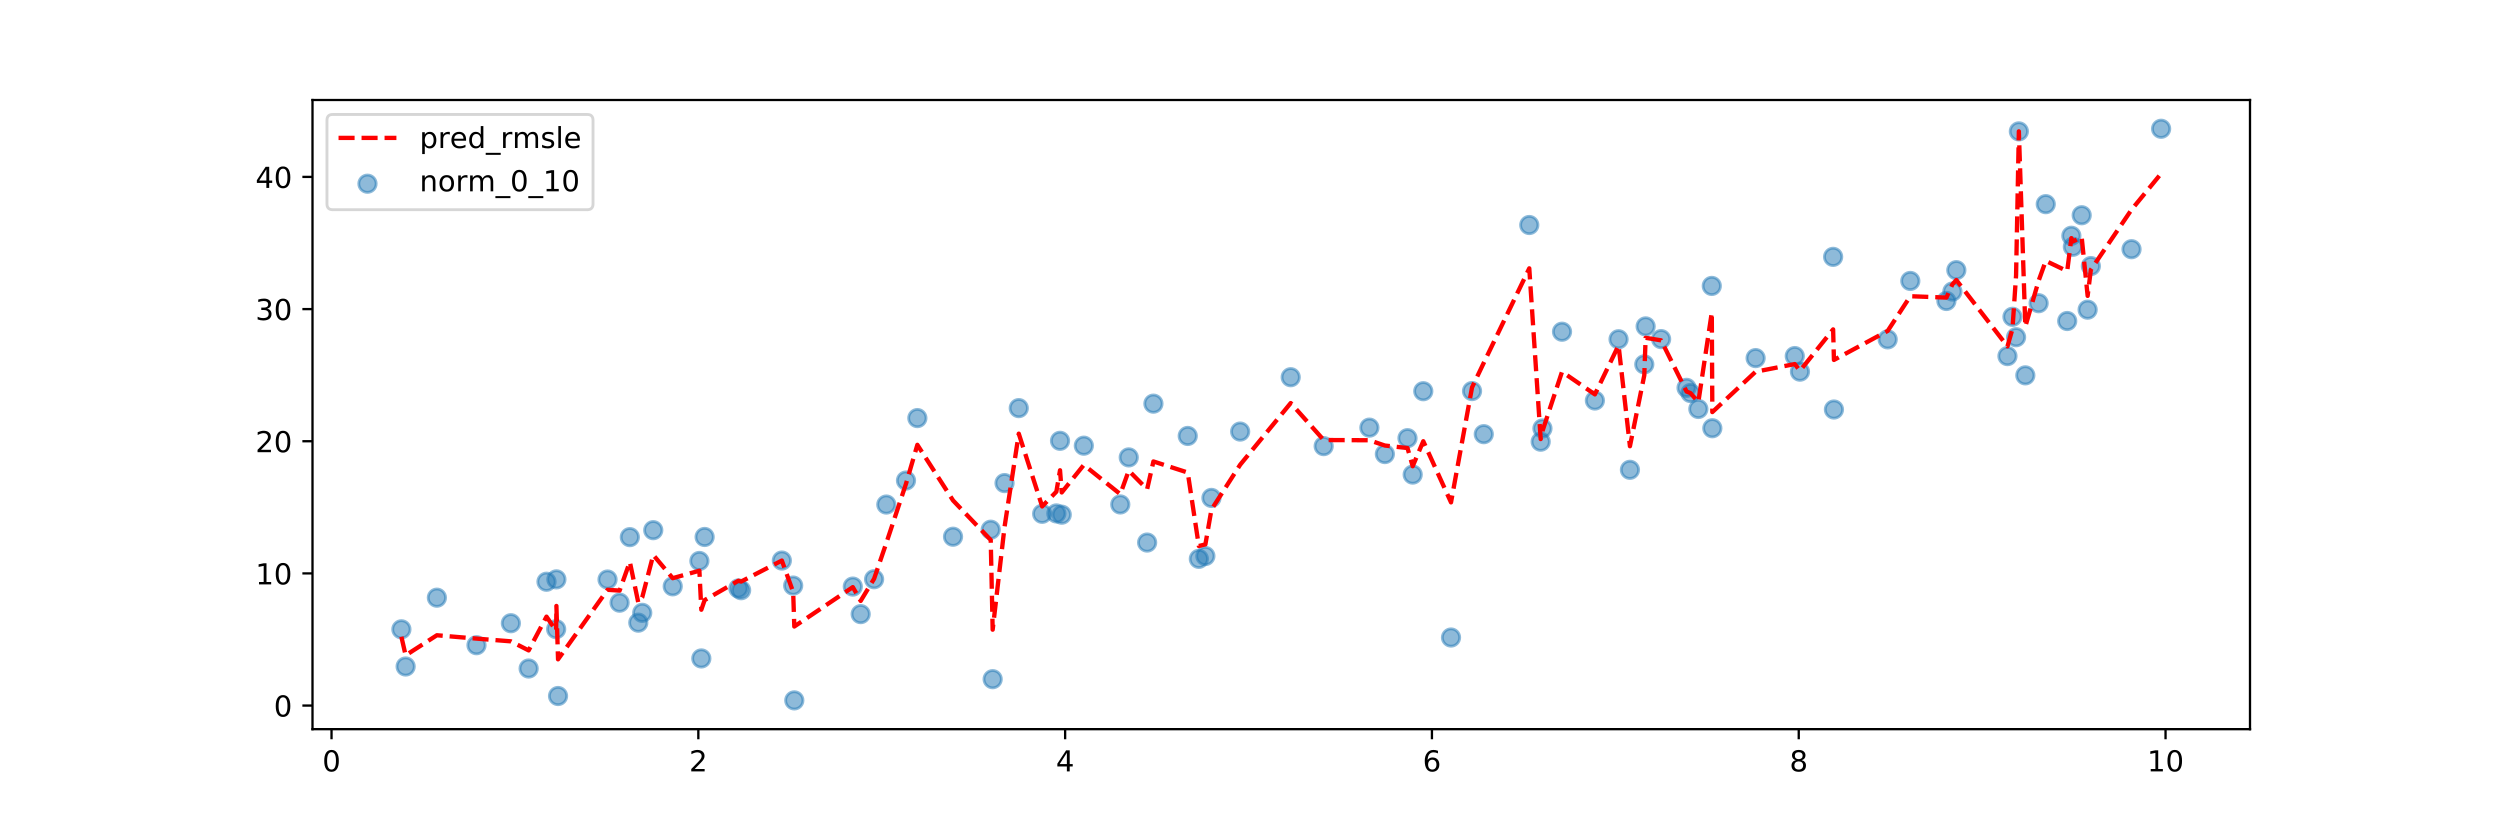 <?xml version="1.0" encoding="utf-8" standalone="no"?>
<!DOCTYPE svg PUBLIC "-//W3C//DTD SVG 1.1//EN"
  "http://www.w3.org/Graphics/SVG/1.1/DTD/svg11.dtd">
<!-- Created with matplotlib (http://matplotlib.org/) -->
<svg height="288pt" version="1.1" viewBox="0 0 864 288" width="864pt" xmlns="http://www.w3.org/2000/svg" xmlns:xlink="http://www.w3.org/1999/xlink">
 <defs>
  <style type="text/css">
*{stroke-linecap:butt;stroke-linejoin:round;}
  </style>
 </defs>
 <g id="figure_1">
  <g id="patch_1">
   <path d="M 0 288 
L 864 288 
L 864 0 
L 0 0 
z
" style="fill:#ffffff;"/>
  </g>
  <g id="axes_1">
   <g id="patch_2">
    <path d="M 108 252 
L 777.6 252 
L 777.6 34.56 
L 108 34.56 
z
" style="fill:#ffffff;"/>
   </g>
   <g id="PathCollection_1">
    <defs>
     <path d="M 0 3 
C 0.796 3 1.559 2.684 2.121 2.121 
C 2.684 1.559 3 0.796 3 0 
C 3 -0.796 2.684 -1.559 2.121 -2.121 
C 1.559 -2.684 0.796 -3 0 -3 
C -0.796 -3 -1.559 -2.684 -2.121 -2.121 
C -2.684 -1.559 -3 -0.796 -3 0 
C -3 0.796 -2.684 1.559 -2.121 2.121 
C -1.559 2.684 -0.796 3 0 3 
z
" id="mf1d036611d" style="stroke:#1f77b4;stroke-opacity:0.5;"/>
    </defs>
    <g clip-path="url(#pcebb688101)">
     <use style="fill:#1f77b4;fill-opacity:0.5;stroke:#1f77b4;stroke-opacity:0.5;" x="676.109" xlink:href="#mf1d036611d" y="93.367"/>
     <use style="fill:#1f77b4;fill-opacity:0.5;stroke:#1f77b4;stroke-opacity:0.5;" x="140.188" xlink:href="#mf1d036611d" y="230.342"/>
     <use style="fill:#1f77b4;fill-opacity:0.5;stroke:#1f77b4;stroke-opacity:0.5;" x="672.677" xlink:href="#mf1d036611d" y="104.02"/>
     <use style="fill:#1f77b4;fill-opacity:0.5;stroke:#1f77b4;stroke-opacity:0.5;" x="622.063" xlink:href="#mf1d036611d" y="128.447"/>
     <use style="fill:#1f77b4;fill-opacity:0.5;stroke:#1f77b4;stroke-opacity:0.5;" x="387.169" xlink:href="#mf1d036611d" y="174.338"/>
     <use style="fill:#1f77b4;fill-opacity:0.5;stroke:#1f77b4;stroke-opacity:0.5;" x="343.065" xlink:href="#mf1d036611d" y="234.724"/>
     <use style="fill:#1f77b4;fill-opacity:0.5;stroke:#1f77b4;stroke-opacity:0.5;" x="418.675" xlink:href="#mf1d036611d" y="172.083"/>
     <use style="fill:#1f77b4;fill-opacity:0.5;stroke:#1f77b4;stroke-opacity:0.5;" x="366.94" xlink:href="#mf1d036611d" y="177.875"/>
     <use style="fill:#1f77b4;fill-opacity:0.5;stroke:#1f77b4;stroke-opacity:0.5;" x="302.089" xlink:href="#mf1d036611d" y="200.18"/>
     <use style="fill:#1f77b4;fill-opacity:0.5;stroke:#1f77b4;stroke-opacity:0.5;" x="410.483" xlink:href="#mf1d036611d" y="150.664"/>
     <use style="fill:#1f77b4;fill-opacity:0.5;stroke:#1f77b4;stroke-opacity:0.5;" x="241.708" xlink:href="#mf1d036611d" y="193.869"/>
     <use style="fill:#1f77b4;fill-opacity:0.5;stroke:#1f77b4;stroke-opacity:0.5;" x="390.095" xlink:href="#mf1d036611d" y="158.079"/>
     <use style="fill:#1f77b4;fill-opacity:0.5;stroke:#1f77b4;stroke-opacity:0.5;" x="221.957" xlink:href="#mf1d036611d" y="211.799"/>
     <use style="fill:#1f77b4;fill-opacity:0.5;stroke:#1f77b4;stroke-opacity:0.5;" x="714.426" xlink:href="#mf1d036611d" y="110.942"/>
     <use style="fill:#1f77b4;fill-opacity:0.5;stroke:#1f77b4;stroke-opacity:0.5;" x="695.509" xlink:href="#mf1d036611d" y="109.488"/>
     <use style="fill:#1f77b4;fill-opacity:0.5;stroke:#1f77b4;stroke-opacity:0.5;" x="591.591" xlink:href="#mf1d036611d" y="98.815"/>
     <use style="fill:#1f77b4;fill-opacity:0.5;stroke:#1f77b4;stroke-opacity:0.5;" x="721.489" xlink:href="#mf1d036611d" y="107.024"/>
     <use style="fill:#1f77b4;fill-opacity:0.5;stroke:#1f77b4;stroke-opacity:0.5;" x="716.382" xlink:href="#mf1d036611d" y="85.293"/>
     <use style="fill:#1f77b4;fill-opacity:0.5;stroke:#1f77b4;stroke-opacity:0.5;" x="746.88" xlink:href="#mf1d036611d" y="44.507"/>
     <use style="fill:#1f77b4;fill-opacity:0.5;stroke:#1f77b4;stroke-opacity:0.5;" x="539.837" xlink:href="#mf1d036611d" y="114.642"/>
     <use style="fill:#1f77b4;fill-opacity:0.5;stroke:#1f77b4;stroke-opacity:0.5;" x="696.753" xlink:href="#mf1d036611d" y="116.544"/>
     <use style="fill:#1f77b4;fill-opacity:0.5;stroke:#1f77b4;stroke-opacity:0.5;" x="563.305" xlink:href="#mf1d036611d" y="162.367"/>
     <use style="fill:#1f77b4;fill-opacity:0.5;stroke:#1f77b4;stroke-opacity:0.5;" x="217.668" xlink:href="#mf1d036611d" y="185.636"/>
     <use style="fill:#1f77b4;fill-opacity:0.5;stroke:#1f77b4;stroke-opacity:0.5;" x="192.858" xlink:href="#mf1d036611d" y="240.542"/>
     <use style="fill:#1f77b4;fill-opacity:0.5;stroke:#1f77b4;stroke-opacity:0.5;" x="693.777" xlink:href="#mf1d036611d" y="123.069"/>
     <use style="fill:#1f77b4;fill-opacity:0.5;stroke:#1f77b4;stroke-opacity:0.5;" x="568.732" xlink:href="#mf1d036611d" y="112.805"/>
     <use style="fill:#1f77b4;fill-opacity:0.5;stroke:#1f77b4;stroke-opacity:0.5;" x="457.465" xlink:href="#mf1d036611d" y="154.179"/>
     <use style="fill:#1f77b4;fill-opacity:0.5;stroke:#1f77b4;stroke-opacity:0.5;" x="352.087" xlink:href="#mf1d036611d" y="141.046"/>
     <use style="fill:#1f77b4;fill-opacity:0.5;stroke:#1f77b4;stroke-opacity:0.5;" x="478.61" xlink:href="#mf1d036611d" y="156.924"/>
     <use style="fill:#1f77b4;fill-opacity:0.5;stroke:#1f77b4;stroke-opacity:0.5;" x="225.763" xlink:href="#mf1d036611d" y="183.229"/>
     <use style="fill:#1f77b4;fill-opacity:0.5;stroke:#1f77b4;stroke-opacity:0.5;" x="416.581" xlink:href="#mf1d036611d" y="192.166"/>
     <use style="fill:#1f77b4;fill-opacity:0.5;stroke:#1f77b4;stroke-opacity:0.5;" x="697.717" xlink:href="#mf1d036611d" y="45.403"/>
     <use style="fill:#1f77b4;fill-opacity:0.5;stroke:#1f77b4;stroke-opacity:0.5;" x="256.133" xlink:href="#mf1d036611d" y="203.975"/>
     <use style="fill:#1f77b4;fill-opacity:0.5;stroke:#1f77b4;stroke-opacity:0.5;" x="329.366" xlink:href="#mf1d036611d" y="185.491"/>
     <use style="fill:#1f77b4;fill-opacity:0.5;stroke:#1f77b4;stroke-opacity:0.5;" x="374.57" xlink:href="#mf1d036611d" y="154.029"/>
     <use style="fill:#1f77b4;fill-opacity:0.5;stroke:#1f77b4;stroke-opacity:0.5;" x="574.08" xlink:href="#mf1d036611d" y="117.197"/>
     <use style="fill:#1f77b4;fill-opacity:0.5;stroke:#1f77b4;stroke-opacity:0.5;" x="633.527" xlink:href="#mf1d036611d" y="88.772"/>
     <use style="fill:#1f77b4;fill-opacity:0.5;stroke:#1f77b4;stroke-opacity:0.5;" x="360.17" xlink:href="#mf1d036611d" y="177.571"/>
     <use style="fill:#1f77b4;fill-opacity:0.5;stroke:#1f77b4;stroke-opacity:0.5;" x="652.384" xlink:href="#mf1d036611d" y="117.288"/>
     <use style="fill:#1f77b4;fill-opacity:0.5;stroke:#1f77b4;stroke-opacity:0.5;" x="164.677" xlink:href="#mf1d036611d" y="222.981"/>
     <use style="fill:#1f77b4;fill-opacity:0.5;stroke:#1f77b4;stroke-opacity:0.5;" x="398.622" xlink:href="#mf1d036611d" y="139.503"/>
     <use style="fill:#1f77b4;fill-opacity:0.5;stroke:#1f77b4;stroke-opacity:0.5;" x="306.313" xlink:href="#mf1d036611d" y="174.371"/>
     <use style="fill:#1f77b4;fill-opacity:0.5;stroke:#1f77b4;stroke-opacity:0.5;" x="317.039" xlink:href="#mf1d036611d" y="144.49"/>
     <use style="fill:#1f77b4;fill-opacity:0.5;stroke:#1f77b4;stroke-opacity:0.5;" x="214.13" xlink:href="#mf1d036611d" y="208.288"/>
     <use style="fill:#1f77b4;fill-opacity:0.5;stroke:#1f77b4;stroke-opacity:0.5;" x="528.516" xlink:href="#mf1d036611d" y="77.765"/>
     <use style="fill:#1f77b4;fill-opacity:0.5;stroke:#1f77b4;stroke-opacity:0.5;" x="446.068" xlink:href="#mf1d036611d" y="130.363"/>
     <use style="fill:#1f77b4;fill-opacity:0.5;stroke:#1f77b4;stroke-opacity:0.5;" x="551.195" xlink:href="#mf1d036611d" y="138.417"/>
     <use style="fill:#1f77b4;fill-opacity:0.5;stroke:#1f77b4;stroke-opacity:0.5;" x="591.782" xlink:href="#mf1d036611d" y="148"/>
     <use style="fill:#1f77b4;fill-opacity:0.5;stroke:#1f77b4;stroke-opacity:0.5;" x="274.51" xlink:href="#mf1d036611d" y="242.053"/>
     <use style="fill:#1f77b4;fill-opacity:0.5;stroke:#1f77b4;stroke-opacity:0.5;" x="486.429" xlink:href="#mf1d036611d" y="151.43"/>
     <use style="fill:#1f77b4;fill-opacity:0.5;stroke:#1f77b4;stroke-opacity:0.5;" x="586.949" xlink:href="#mf1d036611d" y="141.34"/>
     <use style="fill:#1f77b4;fill-opacity:0.5;stroke:#1f77b4;stroke-opacity:0.5;" x="414.319" xlink:href="#mf1d036611d" y="193.142"/>
     <use style="fill:#1f77b4;fill-opacity:0.5;stroke:#1f77b4;stroke-opacity:0.5;" x="620.272" xlink:href="#mf1d036611d" y="123.058"/>
     <use style="fill:#1f77b4;fill-opacity:0.5;stroke:#1f77b4;stroke-opacity:0.5;" x="533.068" xlink:href="#mf1d036611d" y="148.08"/>
     <use style="fill:#1f77b4;fill-opacity:0.5;stroke:#1f77b4;stroke-opacity:0.5;" x="660.205" xlink:href="#mf1d036611d" y="97.095"/>
     <use style="fill:#1f77b4;fill-opacity:0.5;stroke:#1f77b4;stroke-opacity:0.5;" x="396.446" xlink:href="#mf1d036611d" y="187.508"/>
     <use style="fill:#1f77b4;fill-opacity:0.5;stroke:#1f77b4;stroke-opacity:0.5;" x="365.079" xlink:href="#mf1d036611d" y="177.443"/>
     <use style="fill:#1f77b4;fill-opacity:0.5;stroke:#1f77b4;stroke-opacity:0.5;" x="674.752" xlink:href="#mf1d036611d" y="100.753"/>
     <use style="fill:#1f77b4;fill-opacity:0.5;stroke:#1f77b4;stroke-opacity:0.5;" x="242.377" xlink:href="#mf1d036611d" y="227.561"/>
     <use style="fill:#1f77b4;fill-opacity:0.5;stroke:#1f77b4;stroke-opacity:0.5;" x="232.495" xlink:href="#mf1d036611d" y="202.633"/>
     <use style="fill:#1f77b4;fill-opacity:0.5;stroke:#1f77b4;stroke-opacity:0.5;" x="508.735" xlink:href="#mf1d036611d" y="135.153"/>
     <use style="fill:#1f77b4;fill-opacity:0.5;stroke:#1f77b4;stroke-opacity:0.5;" x="722.6" xlink:href="#mf1d036611d" y="91.954"/>
     <use style="fill:#1f77b4;fill-opacity:0.5;stroke:#1f77b4;stroke-opacity:0.5;" x="138.72" xlink:href="#mf1d036611d" y="217.489"/>
     <use style="fill:#1f77b4;fill-opacity:0.5;stroke:#1f77b4;stroke-opacity:0.5;" x="501.469" xlink:href="#mf1d036611d" y="220.329"/>
     <use style="fill:#1f77b4;fill-opacity:0.5;stroke:#1f77b4;stroke-opacity:0.5;" x="633.807" xlink:href="#mf1d036611d" y="141.531"/>
     <use style="fill:#1f77b4;fill-opacity:0.5;stroke:#1f77b4;stroke-opacity:0.5;" x="347.169" xlink:href="#mf1d036611d" y="166.955"/>
     <use style="fill:#1f77b4;fill-opacity:0.5;stroke:#1f77b4;stroke-opacity:0.5;" x="243.519" xlink:href="#mf1d036611d" y="185.576"/>
     <use style="fill:#1f77b4;fill-opacity:0.5;stroke:#1f77b4;stroke-opacity:0.5;" x="582.871" xlink:href="#mf1d036611d" y="134.044"/>
     <use style="fill:#1f77b4;fill-opacity:0.5;stroke:#1f77b4;stroke-opacity:0.5;" x="182.699" xlink:href="#mf1d036611d" y="231.04"/>
     <use style="fill:#1f77b4;fill-opacity:0.5;stroke:#1f77b4;stroke-opacity:0.5;" x="428.598" xlink:href="#mf1d036611d" y="149.151"/>
     <use style="fill:#1f77b4;fill-opacity:0.5;stroke:#1f77b4;stroke-opacity:0.5;" x="342.394" xlink:href="#mf1d036611d" y="183.067"/>
     <use style="fill:#1f77b4;fill-opacity:0.5;stroke:#1f77b4;stroke-opacity:0.5;" x="532.461" xlink:href="#mf1d036611d" y="152.65"/>
     <use style="fill:#1f77b4;fill-opacity:0.5;stroke:#1f77b4;stroke-opacity:0.5;" x="707.013" xlink:href="#mf1d036611d" y="70.556"/>
     <use style="fill:#1f77b4;fill-opacity:0.5;stroke:#1f77b4;stroke-opacity:0.5;" x="188.87" xlink:href="#mf1d036611d" y="201.051"/>
     <use style="fill:#1f77b4;fill-opacity:0.5;stroke:#1f77b4;stroke-opacity:0.5;" x="313.111" xlink:href="#mf1d036611d" y="166.076"/>
     <use style="fill:#1f77b4;fill-opacity:0.5;stroke:#1f77b4;stroke-opacity:0.5;" x="176.56" xlink:href="#mf1d036611d" y="215.385"/>
     <use style="fill:#1f77b4;fill-opacity:0.5;stroke:#1f77b4;stroke-opacity:0.5;" x="274.121" xlink:href="#mf1d036611d" y="202.378"/>
     <use style="fill:#1f77b4;fill-opacity:0.5;stroke:#1f77b4;stroke-opacity:0.5;" x="192.207" xlink:href="#mf1d036611d" y="217.443"/>
     <use style="fill:#1f77b4;fill-opacity:0.5;stroke:#1f77b4;stroke-opacity:0.5;" x="220.594" xlink:href="#mf1d036611d" y="215.191"/>
     <use style="fill:#1f77b4;fill-opacity:0.5;stroke:#1f77b4;stroke-opacity:0.5;" x="568.265" xlink:href="#mf1d036611d" y="125.921"/>
     <use style="fill:#1f77b4;fill-opacity:0.5;stroke:#1f77b4;stroke-opacity:0.5;" x="512.794" xlink:href="#mf1d036611d" y="150.05"/>
     <use style="fill:#1f77b4;fill-opacity:0.5;stroke:#1f77b4;stroke-opacity:0.5;" x="209.964" xlink:href="#mf1d036611d" y="200.281"/>
     <use style="fill:#1f77b4;fill-opacity:0.5;stroke:#1f77b4;stroke-opacity:0.5;" x="736.655" xlink:href="#mf1d036611d" y="86.123"/>
     <use style="fill:#1f77b4;fill-opacity:0.5;stroke:#1f77b4;stroke-opacity:0.5;" x="606.741" xlink:href="#mf1d036611d" y="123.756"/>
     <use style="fill:#1f77b4;fill-opacity:0.5;stroke:#1f77b4;stroke-opacity:0.5;" x="488.227" xlink:href="#mf1d036611d" y="164.014"/>
     <use style="fill:#1f77b4;fill-opacity:0.5;stroke:#1f77b4;stroke-opacity:0.5;" x="719.433" xlink:href="#mf1d036611d" y="74.387"/>
     <use style="fill:#1f77b4;fill-opacity:0.5;stroke:#1f77b4;stroke-opacity:0.5;" x="473.261" xlink:href="#mf1d036611d" y="147.791"/>
     <use style="fill:#1f77b4;fill-opacity:0.5;stroke:#1f77b4;stroke-opacity:0.5;" x="270.209" xlink:href="#mf1d036611d" y="193.729"/>
     <use style="fill:#1f77b4;fill-opacity:0.5;stroke:#1f77b4;stroke-opacity:0.5;" x="255.184" xlink:href="#mf1d036611d" y="203.371"/>
     <use style="fill:#1f77b4;fill-opacity:0.5;stroke:#1f77b4;stroke-opacity:0.5;" x="294.73" xlink:href="#mf1d036611d" y="202.724"/>
     <use style="fill:#1f77b4;fill-opacity:0.5;stroke:#1f77b4;stroke-opacity:0.5;" x="150.987" xlink:href="#mf1d036611d" y="206.56"/>
     <use style="fill:#1f77b4;fill-opacity:0.5;stroke:#1f77b4;stroke-opacity:0.5;" x="704.553" xlink:href="#mf1d036611d" y="104.788"/>
     <use style="fill:#1f77b4;fill-opacity:0.5;stroke:#1f77b4;stroke-opacity:0.5;" x="192.294" xlink:href="#mf1d036611d" y="200.229"/>
     <use style="fill:#1f77b4;fill-opacity:0.5;stroke:#1f77b4;stroke-opacity:0.5;" x="559.374" xlink:href="#mf1d036611d" y="117.242"/>
     <use style="fill:#1f77b4;fill-opacity:0.5;stroke:#1f77b4;stroke-opacity:0.5;" x="366.344" xlink:href="#mf1d036611d" y="152.346"/>
     <use style="fill:#1f77b4;fill-opacity:0.5;stroke:#1f77b4;stroke-opacity:0.5;" x="297.45" xlink:href="#mf1d036611d" y="212.236"/>
     <use style="fill:#1f77b4;fill-opacity:0.5;stroke:#1f77b4;stroke-opacity:0.5;" x="584.21" xlink:href="#mf1d036611d" y="135.82"/>
     <use style="fill:#1f77b4;fill-opacity:0.5;stroke:#1f77b4;stroke-opacity:0.5;" x="715.862" xlink:href="#mf1d036611d" y="81.483"/>
     <use style="fill:#1f77b4;fill-opacity:0.5;stroke:#1f77b4;stroke-opacity:0.5;" x="491.884" xlink:href="#mf1d036611d" y="135.205"/>
     <use style="fill:#1f77b4;fill-opacity:0.5;stroke:#1f77b4;stroke-opacity:0.5;" x="699.954" xlink:href="#mf1d036611d" y="129.722"/>
    </g>
   </g>
   <g id="matplotlib.axis_1">
    <g id="xtick_1">
     <g id="line2d_1">
      <defs>
       <path d="M 0 0 
L 0 3.5 
" id="m6cc2cd3daa" style="stroke:#000000;stroke-width:0.8;"/>
      </defs>
      <g>
       <use style="stroke:#000000;stroke-width:0.8;" x="114.577" xlink:href="#m6cc2cd3daa" y="252"/>
      </g>
     </g>
     <g id="text_1">
      <!-- 0 -->
      <defs>
       <path d="M 31.781 66.406 
Q 24.172 66.406 20.328 58.906 
Q 16.5 51.422 16.5 36.375 
Q 16.5 21.391 20.328 13.891 
Q 24.172 6.391 31.781 6.391 
Q 39.453 6.391 43.281 13.891 
Q 47.125 21.391 47.125 36.375 
Q 47.125 51.422 43.281 58.906 
Q 39.453 66.406 31.781 66.406 
z
M 31.781 74.219 
Q 44.047 74.219 50.516 64.516 
Q 56.984 54.828 56.984 36.375 
Q 56.984 17.969 50.516 8.266 
Q 44.047 -1.422 31.781 -1.422 
Q 19.531 -1.422 13.062 8.266 
Q 6.594 17.969 6.594 36.375 
Q 6.594 54.828 13.062 64.516 
Q 19.531 74.219 31.781 74.219 
z
" id="DejaVuSans-30"/>
      </defs>
      <g transform="translate(111.396 266.598)scale(0.1 -0.1)">
       <use xlink:href="#DejaVuSans-30"/>
      </g>
     </g>
    </g>
    <g id="xtick_2">
     <g id="line2d_2">
      <g>
       <use style="stroke:#000000;stroke-width:0.8;" x="241.344" xlink:href="#m6cc2cd3daa" y="252"/>
      </g>
     </g>
     <g id="text_2">
      <!-- 2 -->
      <defs>
       <path d="M 19.188 8.297 
L 53.609 8.297 
L 53.609 0 
L 7.328 0 
L 7.328 8.297 
Q 12.938 14.109 22.625 23.891 
Q 32.328 33.688 34.812 36.531 
Q 39.547 41.844 41.422 45.531 
Q 43.312 49.219 43.312 52.781 
Q 43.312 58.594 39.234 62.25 
Q 35.156 65.922 28.609 65.922 
Q 23.969 65.922 18.812 64.312 
Q 13.672 62.703 7.812 59.422 
L 7.812 69.391 
Q 13.766 71.781 18.938 73 
Q 24.125 74.219 28.422 74.219 
Q 39.75 74.219 46.484 68.547 
Q 53.219 62.891 53.219 53.422 
Q 53.219 48.922 51.531 44.891 
Q 49.859 40.875 45.406 35.406 
Q 44.188 33.984 37.641 27.219 
Q 31.109 20.453 19.188 8.297 
z
" id="DejaVuSans-32"/>
      </defs>
      <g transform="translate(238.163 266.598)scale(0.1 -0.1)">
       <use xlink:href="#DejaVuSans-32"/>
      </g>
     </g>
    </g>
    <g id="xtick_3">
     <g id="line2d_3">
      <g>
       <use style="stroke:#000000;stroke-width:0.8;" x="368.111" xlink:href="#m6cc2cd3daa" y="252"/>
      </g>
     </g>
     <g id="text_3">
      <!-- 4 -->
      <defs>
       <path d="M 37.797 64.312 
L 12.891 25.391 
L 37.797 25.391 
z
M 35.203 72.906 
L 47.609 72.906 
L 47.609 25.391 
L 58.016 25.391 
L 58.016 17.188 
L 47.609 17.188 
L 47.609 0 
L 37.797 0 
L 37.797 17.188 
L 4.891 17.188 
L 4.891 26.703 
z
" id="DejaVuSans-34"/>
      </defs>
      <g transform="translate(364.93 266.598)scale(0.1 -0.1)">
       <use xlink:href="#DejaVuSans-34"/>
      </g>
     </g>
    </g>
    <g id="xtick_4">
     <g id="line2d_4">
      <g>
       <use style="stroke:#000000;stroke-width:0.8;" x="494.878" xlink:href="#m6cc2cd3daa" y="252"/>
      </g>
     </g>
     <g id="text_4">
      <!-- 6 -->
      <defs>
       <path d="M 33.016 40.375 
Q 26.375 40.375 22.484 35.828 
Q 18.609 31.297 18.609 23.391 
Q 18.609 15.531 22.484 10.953 
Q 26.375 6.391 33.016 6.391 
Q 39.656 6.391 43.531 10.953 
Q 47.406 15.531 47.406 23.391 
Q 47.406 31.297 43.531 35.828 
Q 39.656 40.375 33.016 40.375 
z
M 52.594 71.297 
L 52.594 62.312 
Q 48.875 64.062 45.094 64.984 
Q 41.312 65.922 37.594 65.922 
Q 27.828 65.922 22.672 59.328 
Q 17.531 52.734 16.797 39.406 
Q 19.672 43.656 24.016 45.922 
Q 28.375 48.188 33.594 48.188 
Q 44.578 48.188 50.953 41.516 
Q 57.328 34.859 57.328 23.391 
Q 57.328 12.156 50.688 5.359 
Q 44.047 -1.422 33.016 -1.422 
Q 20.359 -1.422 13.672 8.266 
Q 6.984 17.969 6.984 36.375 
Q 6.984 53.656 15.188 63.938 
Q 23.391 74.219 37.203 74.219 
Q 40.922 74.219 44.703 73.484 
Q 48.484 72.75 52.594 71.297 
z
" id="DejaVuSans-36"/>
      </defs>
      <g transform="translate(491.697 266.598)scale(0.1 -0.1)">
       <use xlink:href="#DejaVuSans-36"/>
      </g>
     </g>
    </g>
    <g id="xtick_5">
     <g id="line2d_5">
      <g>
       <use style="stroke:#000000;stroke-width:0.8;" x="621.645" xlink:href="#m6cc2cd3daa" y="252"/>
      </g>
     </g>
     <g id="text_5">
      <!-- 8 -->
      <defs>
       <path d="M 31.781 34.625 
Q 24.75 34.625 20.719 30.859 
Q 16.703 27.094 16.703 20.516 
Q 16.703 13.922 20.719 10.156 
Q 24.75 6.391 31.781 6.391 
Q 38.812 6.391 42.859 10.172 
Q 46.922 13.969 46.922 20.516 
Q 46.922 27.094 42.891 30.859 
Q 38.875 34.625 31.781 34.625 
z
M 21.922 38.812 
Q 15.578 40.375 12.031 44.719 
Q 8.5 49.078 8.5 55.328 
Q 8.5 64.062 14.719 69.141 
Q 20.953 74.219 31.781 74.219 
Q 42.672 74.219 48.875 69.141 
Q 55.078 64.062 55.078 55.328 
Q 55.078 49.078 51.531 44.719 
Q 48 40.375 41.703 38.812 
Q 48.828 37.156 52.797 32.312 
Q 56.781 27.484 56.781 20.516 
Q 56.781 9.906 50.312 4.234 
Q 43.844 -1.422 31.781 -1.422 
Q 19.734 -1.422 13.25 4.234 
Q 6.781 9.906 6.781 20.516 
Q 6.781 27.484 10.781 32.312 
Q 14.797 37.156 21.922 38.812 
z
M 18.312 54.391 
Q 18.312 48.734 21.844 45.562 
Q 25.391 42.391 31.781 42.391 
Q 38.141 42.391 41.719 45.562 
Q 45.312 48.734 45.312 54.391 
Q 45.312 60.062 41.719 63.234 
Q 38.141 66.406 31.781 66.406 
Q 25.391 66.406 21.844 63.234 
Q 18.312 60.062 18.312 54.391 
z
" id="DejaVuSans-38"/>
      </defs>
      <g transform="translate(618.464 266.598)scale(0.1 -0.1)">
       <use xlink:href="#DejaVuSans-38"/>
      </g>
     </g>
    </g>
    <g id="xtick_6">
     <g id="line2d_6">
      <g>
       <use style="stroke:#000000;stroke-width:0.8;" x="748.412" xlink:href="#m6cc2cd3daa" y="252"/>
      </g>
     </g>
     <g id="text_6">
      <!-- 10 -->
      <defs>
       <path d="M 12.406 8.297 
L 28.516 8.297 
L 28.516 63.922 
L 10.984 60.406 
L 10.984 69.391 
L 28.422 72.906 
L 38.281 72.906 
L 38.281 8.297 
L 54.391 8.297 
L 54.391 0 
L 12.406 0 
z
" id="DejaVuSans-31"/>
      </defs>
      <g transform="translate(742.05 266.598)scale(0.1 -0.1)">
       <use xlink:href="#DejaVuSans-31"/>
       <use x="63.623" xlink:href="#DejaVuSans-30"/>
      </g>
     </g>
    </g>
   </g>
   <g id="matplotlib.axis_2">
    <g id="ytick_1">
     <g id="line2d_7">
      <defs>
       <path d="M 0 0 
L -3.5 0 
" id="m671b186603" style="stroke:#000000;stroke-width:0.8;"/>
      </defs>
      <g>
       <use style="stroke:#000000;stroke-width:0.8;" x="108" xlink:href="#m671b186603" y="243.84"/>
      </g>
     </g>
     <g id="text_7">
      <!-- 0 -->
      <g transform="translate(94.638 247.639)scale(0.1 -0.1)">
       <use xlink:href="#DejaVuSans-30"/>
      </g>
     </g>
    </g>
    <g id="ytick_2">
     <g id="line2d_8">
      <g>
       <use style="stroke:#000000;stroke-width:0.8;" x="108" xlink:href="#m671b186603" y="198.166"/>
      </g>
     </g>
     <g id="text_8">
      <!-- 10 -->
      <g transform="translate(88.275 201.965)scale(0.1 -0.1)">
       <use xlink:href="#DejaVuSans-31"/>
       <use x="63.623" xlink:href="#DejaVuSans-30"/>
      </g>
     </g>
    </g>
    <g id="ytick_3">
     <g id="line2d_9">
      <g>
       <use style="stroke:#000000;stroke-width:0.8;" x="108" xlink:href="#m671b186603" y="152.491"/>
      </g>
     </g>
     <g id="text_9">
      <!-- 20 -->
      <g transform="translate(88.275 156.29)scale(0.1 -0.1)">
       <use xlink:href="#DejaVuSans-32"/>
       <use x="63.623" xlink:href="#DejaVuSans-30"/>
      </g>
     </g>
    </g>
    <g id="ytick_4">
     <g id="line2d_10">
      <g>
       <use style="stroke:#000000;stroke-width:0.8;" x="108" xlink:href="#m671b186603" y="106.817"/>
      </g>
     </g>
     <g id="text_10">
      <!-- 30 -->
      <defs>
       <path d="M 40.578 39.312 
Q 47.656 37.797 51.625 33 
Q 55.609 28.219 55.609 21.188 
Q 55.609 10.406 48.188 4.484 
Q 40.766 -1.422 27.094 -1.422 
Q 22.516 -1.422 17.656 -0.516 
Q 12.797 0.391 7.625 2.203 
L 7.625 11.719 
Q 11.719 9.328 16.594 8.109 
Q 21.484 6.891 26.812 6.891 
Q 36.078 6.891 40.938 10.547 
Q 45.797 14.203 45.797 21.188 
Q 45.797 27.641 41.281 31.266 
Q 36.766 34.906 28.719 34.906 
L 20.219 34.906 
L 20.219 43.016 
L 29.109 43.016 
Q 36.375 43.016 40.234 45.922 
Q 44.094 48.828 44.094 54.297 
Q 44.094 59.906 40.109 62.906 
Q 36.141 65.922 28.719 65.922 
Q 24.656 65.922 20.016 65.031 
Q 15.375 64.156 9.812 62.312 
L 9.812 71.094 
Q 15.438 72.656 20.344 73.438 
Q 25.25 74.219 29.594 74.219 
Q 40.828 74.219 47.359 69.109 
Q 53.906 64.016 53.906 55.328 
Q 53.906 49.266 50.438 45.094 
Q 46.969 40.922 40.578 39.312 
z
" id="DejaVuSans-33"/>
      </defs>
      <g transform="translate(88.275 110.616)scale(0.1 -0.1)">
       <use xlink:href="#DejaVuSans-33"/>
       <use x="63.623" xlink:href="#DejaVuSans-30"/>
      </g>
     </g>
    </g>
    <g id="ytick_5">
     <g id="line2d_11">
      <g>
       <use style="stroke:#000000;stroke-width:0.8;" x="108" xlink:href="#m671b186603" y="61.142"/>
      </g>
     </g>
     <g id="text_11">
      <!-- 40 -->
      <g transform="translate(88.275 64.942)scale(0.1 -0.1)">
       <use xlink:href="#DejaVuSans-34"/>
       <use x="63.623" xlink:href="#DejaVuSans-30"/>
      </g>
     </g>
    </g>
   </g>
   <g id="line2d_12">
    <path clip-path="url(#pcebb688101)" d="M 138.72 220.06 
L 140.188 226.486 
L 150.987 219.544 
L 164.677 220.702 
L 176.56 221.647 
L 182.699 224.778 
L 188.87 213.114 
L 192.207 218.031 
L 192.294 209.425 
L 192.858 227.86 
L 209.964 203.835 
L 214.13 204.109 
L 217.668 194.164 
L 220.594 208.263 
L 221.957 206.424 
L 225.763 191.8 
L 232.495 199.816 
L 241.708 197.238 
L 242.377 210.715 
L 243.519 207.398 
L 255.184 200.702 
L 256.133 200.99 
L 270.209 193.729 
L 274.121 204.616 
L 274.51 216.518 
L 294.73 202.912 
L 297.45 207.668 
L 302.089 200.01 
L 306.313 187.652 
L 313.111 167.204 
L 317.039 153.737 
L 329.366 172.949 
L 342.394 186.622 
L 343.065 217.615 
L 347.169 182.12 
L 352.087 149.88 
L 360.17 175.023 
L 365.079 169.927 
L 366.344 162.527 
L 366.94 170.186 
L 374.57 160.678 
L 387.169 170.777 
L 390.095 162.648 
L 396.446 169.079 
L 398.622 159.478 
L 410.483 163.31 
L 414.319 188.699 
L 416.581 188.149 
L 418.675 176.1 
L 428.598 160.617 
L 446.068 139.298 
L 457.465 152.072 
L 473.261 152.153 
L 478.61 153.98 
L 486.429 154.841 
L 488.227 161.133 
L 491.884 152.491 
L 501.469 173.615 
L 508.735 133.894 
L 512.794 125.385 
L 528.516 92.742 
L 532.461 151.736 
L 533.068 148.994 
L 539.837 128.474 
L 551.195 136.299 
L 559.374 119.36 
L 563.305 154.21 
L 568.265 129.714 
L 568.732 116.746 
L 574.08 117.624 
L 582.871 135.306 
L 584.21 135.839 
L 586.949 138.954 
L 591.591 107.986 
L 591.782 142.415 
L 606.741 128.465 
L 620.272 125.822 
L 622.063 128.138 
L 633.527 113.843 
L 633.807 124.395 
L 652.384 114.365 
L 660.205 102.373 
L 672.677 102.848 
L 674.752 98.26 
L 676.109 96.783 
L 693.777 119.701 
L 695.509 113.668 
L 696.753 95.201 
L 697.717 45.403 
L 699.954 112.858 
L 704.553 97.012 
L 707.013 90.165 
L 714.426 93.7 
L 715.862 82.298 
L 716.382 83.441 
L 719.433 82.005 
L 721.489 102.253 
L 722.6 93.211 
L 736.655 72.465 
L 746.88 59.98 
" style="fill:none;stroke:#ff0000;stroke-dasharray:5.55,2.4;stroke-dashoffset:0;stroke-width:1.5;"/>
   </g>
   <g id="patch_3">
    <path d="M 108 252 
L 108 34.56 
" style="fill:none;stroke:#000000;stroke-linecap:square;stroke-linejoin:miter;stroke-width:0.8;"/>
   </g>
   <g id="patch_4">
    <path d="M 777.6 252 
L 777.6 34.56 
" style="fill:none;stroke:#000000;stroke-linecap:square;stroke-linejoin:miter;stroke-width:0.8;"/>
   </g>
   <g id="patch_5">
    <path d="M 108 252 
L 777.6 252 
" style="fill:none;stroke:#000000;stroke-linecap:square;stroke-linejoin:miter;stroke-width:0.8;"/>
   </g>
   <g id="patch_6">
    <path d="M 108 34.56 
L 777.6 34.56 
" style="fill:none;stroke:#000000;stroke-linecap:square;stroke-linejoin:miter;stroke-width:0.8;"/>
   </g>
   <g id="legend_1">
    <g id="patch_7">
     <path d="M 115 72.472 
L 202.948 72.472 
Q 204.948 72.472 204.948 70.472 
L 204.948 41.56 
Q 204.948 39.56 202.948 39.56 
L 115 39.56 
Q 113 39.56 113 41.56 
L 113 70.472 
Q 113 72.472 115 72.472 
z
" style="fill:#ffffff;opacity:0.8;stroke:#cccccc;stroke-linejoin:miter;"/>
    </g>
    <g id="line2d_13">
     <path d="M 117 47.658 
L 137 47.658 
" style="fill:none;stroke:#ff0000;stroke-dasharray:5.55,2.4;stroke-dashoffset:0;stroke-width:1.5;"/>
    </g>
    <g id="line2d_14"/>
    <g id="text_12">
     <!-- pred_rmsle -->
     <defs>
      <path d="M 18.109 8.203 
L 18.109 -20.797 
L 9.078 -20.797 
L 9.078 54.688 
L 18.109 54.688 
L 18.109 46.391 
Q 20.953 51.266 25.266 53.625 
Q 29.594 56 35.594 56 
Q 45.562 56 51.781 48.094 
Q 58.016 40.188 58.016 27.297 
Q 58.016 14.406 51.781 6.484 
Q 45.562 -1.422 35.594 -1.422 
Q 29.594 -1.422 25.266 0.953 
Q 20.953 3.328 18.109 8.203 
z
M 48.688 27.297 
Q 48.688 37.203 44.609 42.844 
Q 40.531 48.484 33.406 48.484 
Q 26.266 48.484 22.188 42.844 
Q 18.109 37.203 18.109 27.297 
Q 18.109 17.391 22.188 11.75 
Q 26.266 6.109 33.406 6.109 
Q 40.531 6.109 44.609 11.75 
Q 48.688 17.391 48.688 27.297 
z
" id="DejaVuSans-70"/>
      <path d="M 41.109 46.297 
Q 39.594 47.172 37.812 47.578 
Q 36.031 48 33.891 48 
Q 26.266 48 22.188 43.047 
Q 18.109 38.094 18.109 28.812 
L 18.109 0 
L 9.078 0 
L 9.078 54.688 
L 18.109 54.688 
L 18.109 46.188 
Q 20.953 51.172 25.484 53.578 
Q 30.031 56 36.531 56 
Q 37.453 56 38.578 55.875 
Q 39.703 55.766 41.062 55.516 
z
" id="DejaVuSans-72"/>
      <path d="M 56.203 29.594 
L 56.203 25.203 
L 14.891 25.203 
Q 15.484 15.922 20.484 11.062 
Q 25.484 6.203 34.422 6.203 
Q 39.594 6.203 44.453 7.469 
Q 49.312 8.734 54.109 11.281 
L 54.109 2.781 
Q 49.266 0.734 44.188 -0.344 
Q 39.109 -1.422 33.891 -1.422 
Q 20.797 -1.422 13.156 6.188 
Q 5.516 13.812 5.516 26.812 
Q 5.516 40.234 12.766 48.109 
Q 20.016 56 32.328 56 
Q 43.359 56 49.781 48.891 
Q 56.203 41.797 56.203 29.594 
z
M 47.219 32.234 
Q 47.125 39.594 43.094 43.984 
Q 39.062 48.391 32.422 48.391 
Q 24.906 48.391 20.391 44.141 
Q 15.875 39.891 15.188 32.172 
z
" id="DejaVuSans-65"/>
      <path d="M 45.406 46.391 
L 45.406 75.984 
L 54.391 75.984 
L 54.391 0 
L 45.406 0 
L 45.406 8.203 
Q 42.578 3.328 38.25 0.953 
Q 33.938 -1.422 27.875 -1.422 
Q 17.969 -1.422 11.734 6.484 
Q 5.516 14.406 5.516 27.297 
Q 5.516 40.188 11.734 48.094 
Q 17.969 56 27.875 56 
Q 33.938 56 38.25 53.625 
Q 42.578 51.266 45.406 46.391 
z
M 14.797 27.297 
Q 14.797 17.391 18.875 11.75 
Q 22.953 6.109 30.078 6.109 
Q 37.203 6.109 41.297 11.75 
Q 45.406 17.391 45.406 27.297 
Q 45.406 37.203 41.297 42.844 
Q 37.203 48.484 30.078 48.484 
Q 22.953 48.484 18.875 42.844 
Q 14.797 37.203 14.797 27.297 
z
" id="DejaVuSans-64"/>
      <path d="M 50.984 -16.609 
L 50.984 -23.578 
L -0.984 -23.578 
L -0.984 -16.609 
z
" id="DejaVuSans-5f"/>
      <path d="M 52 44.188 
Q 55.375 50.25 60.062 53.125 
Q 64.75 56 71.094 56 
Q 79.641 56 84.281 50.016 
Q 88.922 44.047 88.922 33.016 
L 88.922 0 
L 79.891 0 
L 79.891 32.719 
Q 79.891 40.578 77.094 44.375 
Q 74.312 48.188 68.609 48.188 
Q 61.625 48.188 57.562 43.547 
Q 53.516 38.922 53.516 30.906 
L 53.516 0 
L 44.484 0 
L 44.484 32.719 
Q 44.484 40.625 41.703 44.406 
Q 38.922 48.188 33.109 48.188 
Q 26.219 48.188 22.156 43.531 
Q 18.109 38.875 18.109 30.906 
L 18.109 0 
L 9.078 0 
L 9.078 54.688 
L 18.109 54.688 
L 18.109 46.188 
Q 21.188 51.219 25.484 53.609 
Q 29.781 56 35.688 56 
Q 41.656 56 45.828 52.969 
Q 50 49.953 52 44.188 
z
" id="DejaVuSans-6d"/>
      <path d="M 44.281 53.078 
L 44.281 44.578 
Q 40.484 46.531 36.375 47.5 
Q 32.281 48.484 27.875 48.484 
Q 21.188 48.484 17.844 46.438 
Q 14.5 44.391 14.5 40.281 
Q 14.5 37.156 16.891 35.375 
Q 19.281 33.594 26.516 31.984 
L 29.594 31.297 
Q 39.156 29.25 43.188 25.516 
Q 47.219 21.781 47.219 15.094 
Q 47.219 7.469 41.188 3.016 
Q 35.156 -1.422 24.609 -1.422 
Q 20.219 -1.422 15.453 -0.562 
Q 10.688 0.297 5.422 2 
L 5.422 11.281 
Q 10.406 8.688 15.234 7.391 
Q 20.062 6.109 24.812 6.109 
Q 31.156 6.109 34.562 8.281 
Q 37.984 10.453 37.984 14.406 
Q 37.984 18.062 35.516 20.016 
Q 33.062 21.969 24.703 23.781 
L 21.578 24.516 
Q 13.234 26.266 9.516 29.906 
Q 5.812 33.547 5.812 39.891 
Q 5.812 47.609 11.281 51.797 
Q 16.75 56 26.812 56 
Q 31.781 56 36.172 55.266 
Q 40.578 54.547 44.281 53.078 
z
" id="DejaVuSans-73"/>
      <path d="M 9.422 75.984 
L 18.406 75.984 
L 18.406 0 
L 9.422 0 
z
" id="DejaVuSans-6c"/>
     </defs>
     <g transform="translate(145 51.158)scale(0.1 -0.1)">
      <use xlink:href="#DejaVuSans-70"/>
      <use x="63.477" xlink:href="#DejaVuSans-72"/>
      <use x="104.559" xlink:href="#DejaVuSans-65"/>
      <use x="166.082" xlink:href="#DejaVuSans-64"/>
      <use x="229.559" xlink:href="#DejaVuSans-5f"/>
      <use x="279.559" xlink:href="#DejaVuSans-72"/>
      <use x="320.656" xlink:href="#DejaVuSans-6d"/>
      <use x="418.068" xlink:href="#DejaVuSans-73"/>
      <use x="470.168" xlink:href="#DejaVuSans-6c"/>
      <use x="497.951" xlink:href="#DejaVuSans-65"/>
     </g>
    </g>
    <g id="PathCollection_2">
     <g>
      <use style="fill:#1f77b4;fill-opacity:0.5;stroke:#1f77b4;stroke-opacity:0.5;" x="127" xlink:href="#mf1d036611d" y="63.49"/>
     </g>
    </g>
    <g id="text_13">
     <!-- norm_0_10 -->
     <defs>
      <path d="M 54.891 33.016 
L 54.891 0 
L 45.906 0 
L 45.906 32.719 
Q 45.906 40.484 42.875 44.328 
Q 39.844 48.188 33.797 48.188 
Q 26.516 48.188 22.312 43.547 
Q 18.109 38.922 18.109 30.906 
L 18.109 0 
L 9.078 0 
L 9.078 54.688 
L 18.109 54.688 
L 18.109 46.188 
Q 21.344 51.125 25.703 53.562 
Q 30.078 56 35.797 56 
Q 45.219 56 50.047 50.172 
Q 54.891 44.344 54.891 33.016 
z
" id="DejaVuSans-6e"/>
      <path d="M 30.609 48.391 
Q 23.391 48.391 19.188 42.75 
Q 14.984 37.109 14.984 27.297 
Q 14.984 17.484 19.156 11.844 
Q 23.344 6.203 30.609 6.203 
Q 37.797 6.203 41.984 11.859 
Q 46.188 17.531 46.188 27.297 
Q 46.188 37.016 41.984 42.703 
Q 37.797 48.391 30.609 48.391 
z
M 30.609 56 
Q 42.328 56 49.016 48.375 
Q 55.719 40.766 55.719 27.297 
Q 55.719 13.875 49.016 6.219 
Q 42.328 -1.422 30.609 -1.422 
Q 18.844 -1.422 12.172 6.219 
Q 5.516 13.875 5.516 27.297 
Q 5.516 40.766 12.172 48.375 
Q 18.844 56 30.609 56 
z
" id="DejaVuSans-6f"/>
     </defs>
     <g transform="translate(145 66.115)scale(0.1 -0.1)">
      <use xlink:href="#DejaVuSans-6e"/>
      <use x="63.379" xlink:href="#DejaVuSans-6f"/>
      <use x="124.561" xlink:href="#DejaVuSans-72"/>
      <use x="165.658" xlink:href="#DejaVuSans-6d"/>
      <use x="263.07" xlink:href="#DejaVuSans-5f"/>
      <use x="313.07" xlink:href="#DejaVuSans-30"/>
      <use x="376.693" xlink:href="#DejaVuSans-5f"/>
      <use x="426.693" xlink:href="#DejaVuSans-31"/>
      <use x="490.316" xlink:href="#DejaVuSans-30"/>
     </g>
    </g>
   </g>
  </g>
 </g>
 <defs>
  <clipPath id="pcebb688101">
   <rect height="217.44" width="669.6" x="108" y="34.56"/>
  </clipPath>
 </defs>
</svg>

